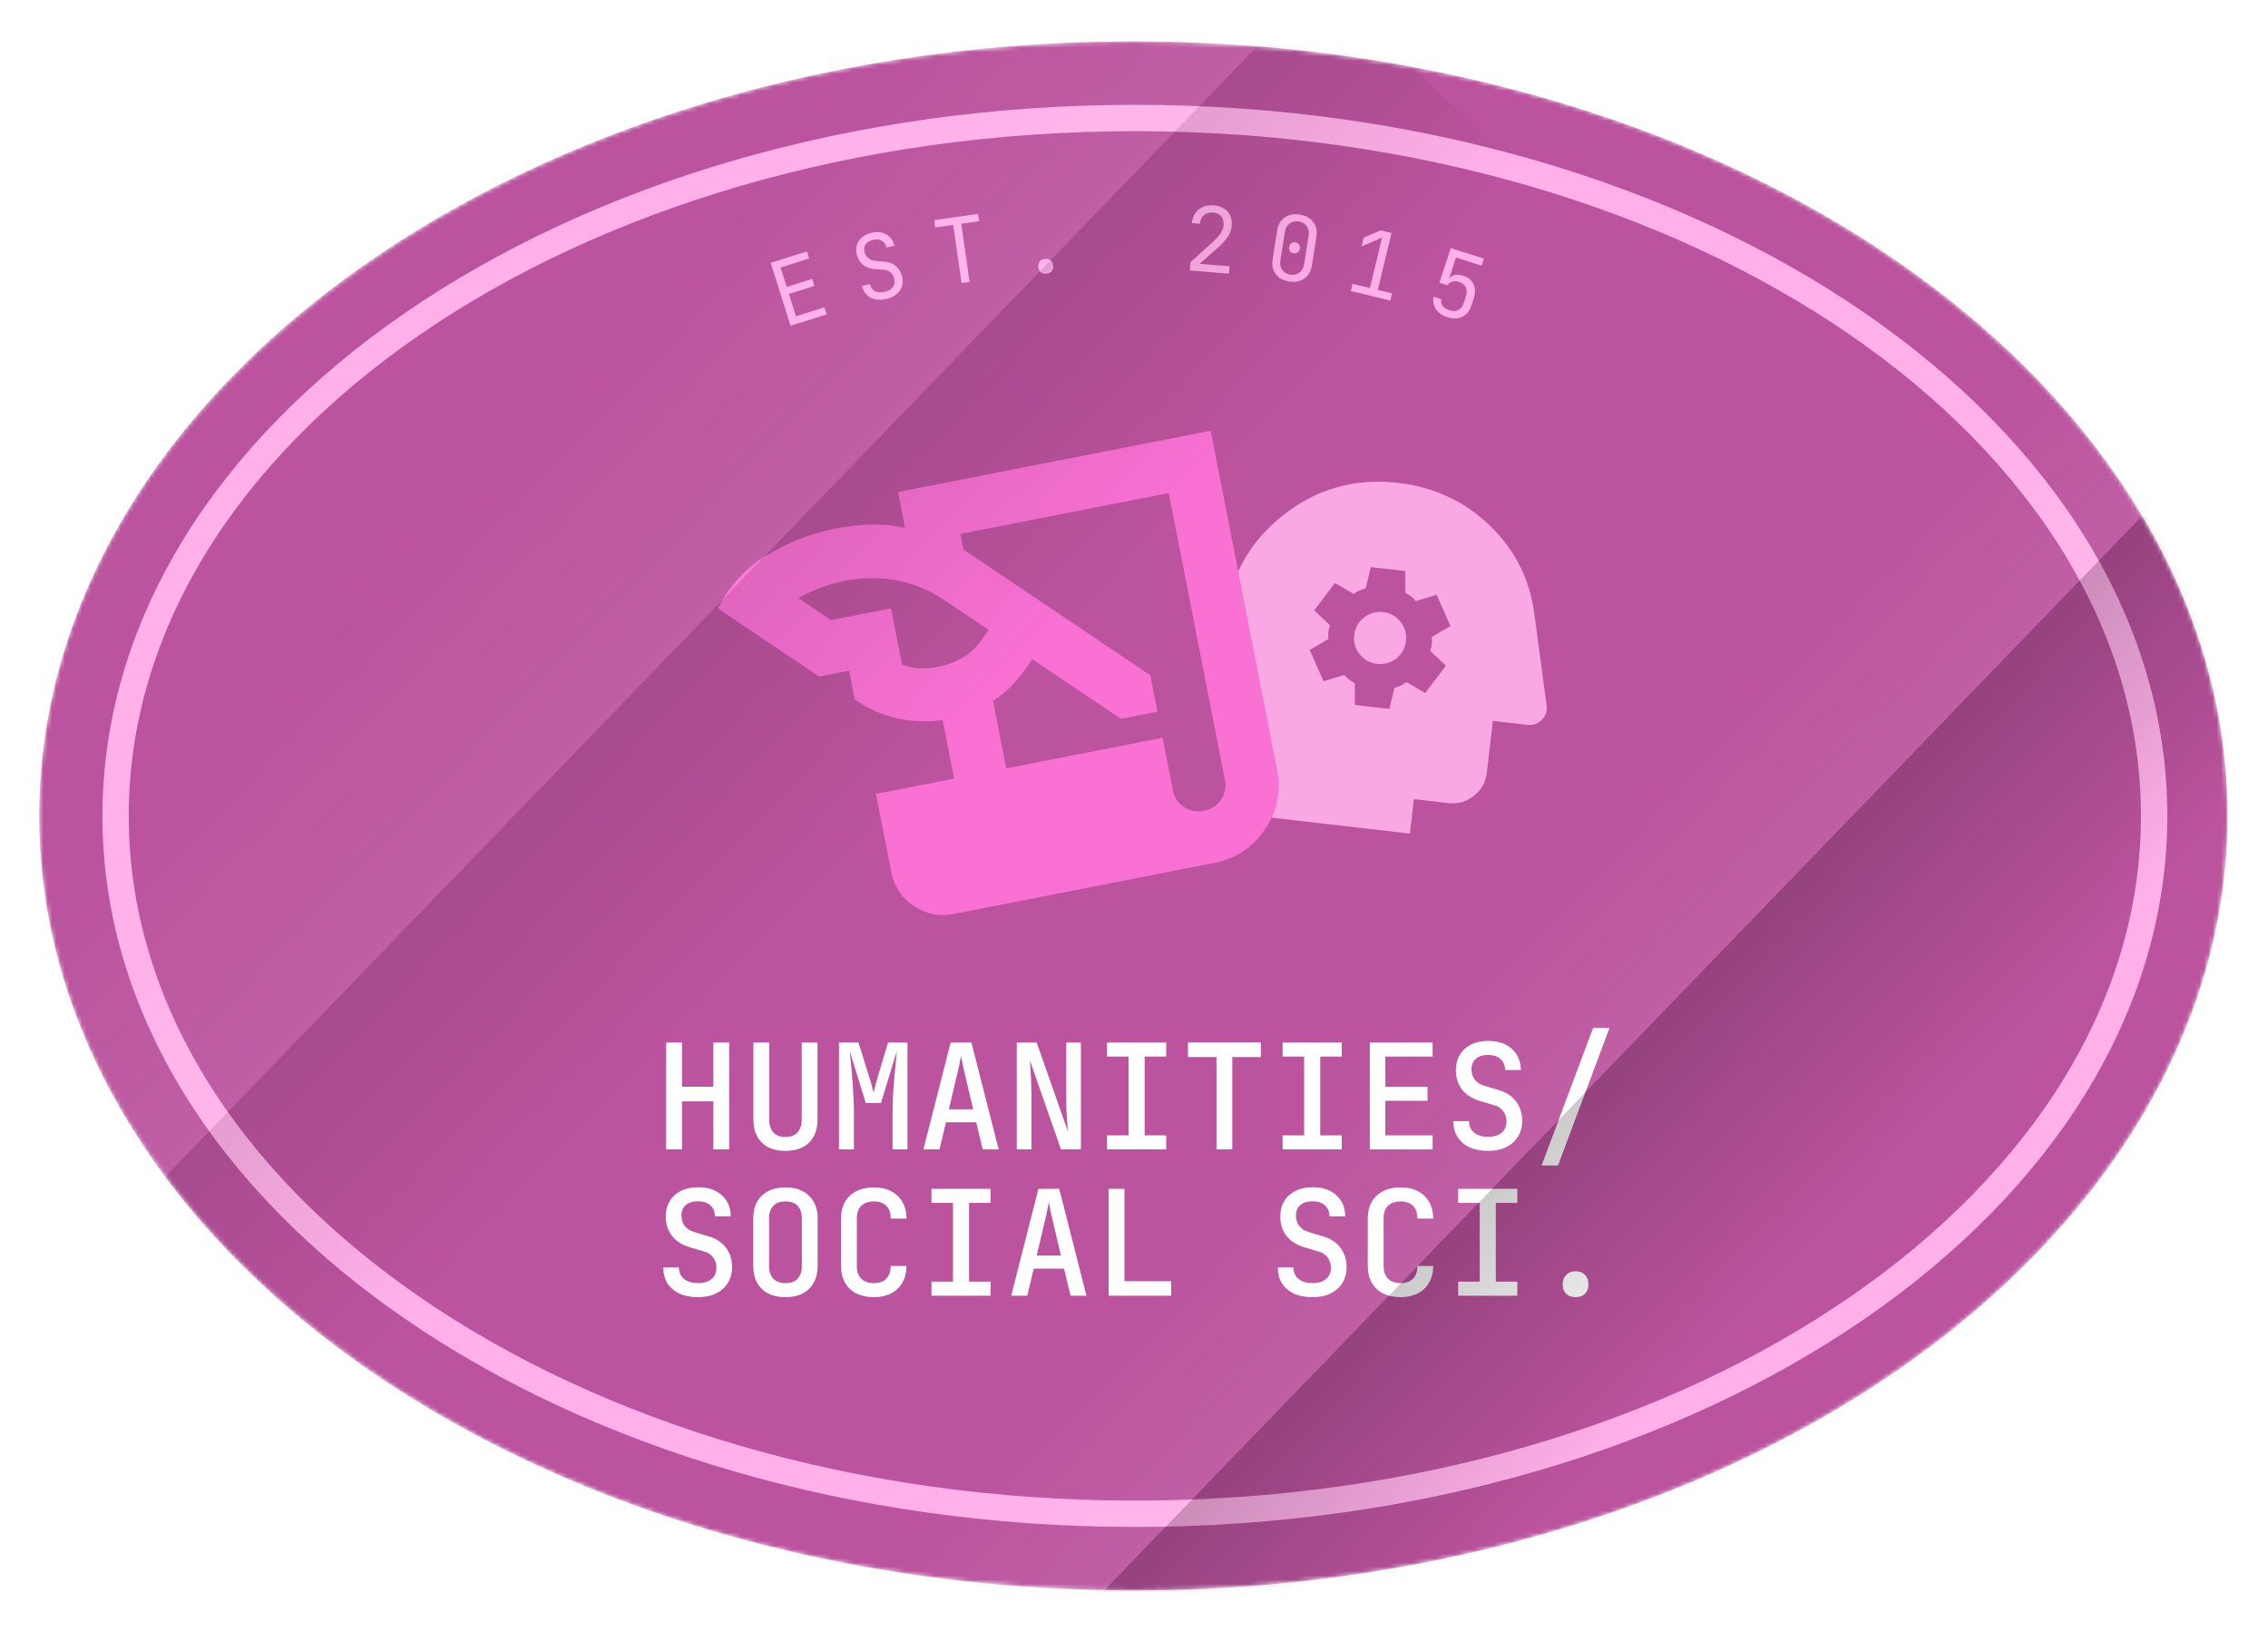 <svg width="527" height="379" viewBox="0 0 527 379" fill="none" xmlns="http://www.w3.org/2000/svg">
<g filter="url(#filter0_d_1023_241)">
<mask id="mask0_1023_241" style="mask-type:alpha" maskUnits="userSpaceOnUse" x="5" y="6" width="509" height="360">
<ellipse cx="259.75" cy="186" rx="180" ry="254.25" transform="rotate(90 259.75 186)" fill="#0A4153"/>
</mask>
<g mask="url(#mask0_1023_241)">
<ellipse cx="259.75" cy="186" rx="180" ry="254.25" transform="rotate(90 259.75 186)" fill="#BB539E"/>
<path d="M496.94 186C496.94 230.335 470.853 270.805 427.999 300.322C385.158 329.831 325.805 348.18 260.099 348.18C194.392 348.18 135.039 329.831 92.198 300.322C49.344 270.805 23.257 230.335 23.257 186C23.257 141.666 49.344 101.195 92.198 71.678C135.04 42.17 194.392 23.82 260.099 23.82C325.805 23.82 385.158 42.17 427.999 71.678C470.853 101.195 496.94 141.666 496.94 186Z" stroke="#FFB0E9" stroke-width="6.12"/>
<path d="M180.084 72.102L175.49 57.476L183.904 54.833L184.42 56.476L177.789 58.559L179.211 63.087L185.141 61.224L185.651 62.847L179.721 64.71L181.351 69.899L187.982 67.815L188.499 69.458L180.084 72.102ZM202.372 65.872C201.389 66.094 200.505 66.121 199.721 65.953C198.951 65.782 198.305 65.433 197.784 64.904C197.263 64.376 196.9 63.69 196.696 62.846L198.54 62.431C198.709 63.182 199.096 63.719 199.699 64.042C200.317 64.362 201.083 64.419 201.998 64.213C202.859 64.019 203.48 63.657 203.863 63.126C204.259 62.591 204.372 61.949 204.203 61.197C204.068 60.596 203.785 60.108 203.356 59.731C202.94 59.351 202.412 59.14 201.771 59.098L199.6 58.92C198.505 58.837 197.594 58.489 196.868 57.878C196.155 57.264 195.687 56.458 195.462 55.461C195.281 54.655 195.301 53.918 195.524 53.251C195.757 52.567 196.165 51.987 196.746 51.512C197.325 51.023 198.058 50.678 198.946 50.478C200.257 50.182 201.392 50.314 202.35 50.873C203.305 51.419 203.927 52.297 204.214 53.51L202.371 53.925C202.204 53.188 201.85 52.665 201.307 52.357C200.774 52.032 200.105 51.96 199.299 52.142C198.507 52.321 197.929 52.652 197.564 53.136C197.214 53.617 197.115 54.199 197.269 54.881C197.408 55.496 197.691 55.992 198.121 56.368C198.55 56.745 199.094 56.96 199.751 57.013L201.948 57.207C203.015 57.296 203.907 57.655 204.623 58.283C205.338 58.911 205.81 59.73 206.038 60.741C206.222 61.56 206.193 62.321 205.949 63.021C205.705 63.722 205.273 64.322 204.654 64.82C204.048 65.315 203.287 65.666 202.372 65.872ZM219.823 62.158L217.887 48.667L213.729 49.264L213.485 47.56L223.67 46.097L223.915 47.802L219.758 48.399L221.694 61.889L219.823 62.158ZM239.518 60.023C238.987 60.059 238.55 59.934 238.209 59.648C237.881 59.361 237.699 58.96 237.665 58.443C237.628 57.898 237.753 57.455 238.039 57.113C238.338 56.77 238.754 56.581 239.284 56.545C239.815 56.51 240.245 56.642 240.574 56.943C240.917 57.242 241.106 57.665 241.143 58.21C241.178 58.726 241.045 59.149 240.744 59.478C240.457 59.806 240.048 59.988 239.518 60.023ZM272.875 59.257L273.031 57.331L278.1 52.749C278.965 51.962 279.605 51.255 280.021 50.629C280.438 49.989 280.671 49.361 280.721 48.747C280.79 47.896 280.607 47.207 280.172 46.68C279.751 46.155 279.136 45.859 278.327 45.793C277.434 45.721 276.709 45.915 276.152 46.376C275.609 46.837 275.301 47.508 275.23 48.387L273.346 48.234C273.449 47.315 273.723 46.537 274.168 45.899C274.628 45.248 275.221 44.769 275.949 44.463C276.69 44.158 277.528 44.043 278.463 44.119C279.383 44.194 280.164 44.439 280.805 44.856C281.46 45.261 281.943 45.805 282.252 46.491C282.562 47.176 282.68 47.972 282.607 48.879C282.536 49.744 282.237 50.584 281.707 51.398C281.178 52.212 280.346 53.12 279.211 54.124L275.128 57.712L282.098 58.277L281.959 59.993L272.875 59.257ZM295.964 61.818C295.037 61.672 294.257 61.364 293.622 60.895C293.004 60.414 292.561 59.813 292.292 59.09C292.026 58.353 291.964 57.536 292.106 56.637L293.156 49.999C293.301 49.087 293.612 48.328 294.091 47.723C294.569 47.119 295.175 46.69 295.91 46.438C296.66 46.174 297.499 46.115 298.425 46.262C299.365 46.41 300.145 46.725 300.763 47.206C301.384 47.672 301.829 48.267 302.097 48.99C302.365 49.713 302.427 50.531 302.283 51.443L301.233 58.081C301.091 58.98 300.779 59.738 300.299 60.357C299.82 60.961 299.206 61.396 298.455 61.66C297.721 61.912 296.89 61.965 295.964 61.818ZM296.217 60.221C297.046 60.352 297.752 60.195 298.333 59.748C298.93 59.29 299.295 58.639 299.428 57.795L300.478 51.158C300.612 50.314 300.464 49.589 300.036 48.983C299.623 48.365 299.002 47.99 298.172 47.859C297.343 47.728 296.629 47.891 296.033 48.349C295.452 48.796 295.094 49.441 294.961 50.285L293.911 56.922C293.777 57.766 293.917 58.497 294.329 59.115C294.758 59.721 295.387 60.09 296.217 60.221ZM297.001 55.264C296.628 55.205 296.342 55.039 296.144 54.767C295.96 54.497 295.899 54.168 295.96 53.781C296.019 53.407 296.177 53.128 296.433 52.941C296.705 52.744 297.028 52.674 297.401 52.733C297.775 52.792 298.053 52.957 298.237 53.227C298.437 53.485 298.508 53.801 298.449 54.175C298.388 54.562 298.221 54.854 297.949 55.052C297.69 55.252 297.374 55.323 297.001 55.264ZM310.266 64.021L310.67 62.347L314.712 63.323L317.536 51.626L312.765 53.672L313.257 51.63L317.232 49.932L319.743 50.538L316.549 63.767L319.856 64.565L319.452 66.239L310.266 64.021ZM332.692 70.094C331.504 69.719 330.626 69.104 330.059 68.25C329.492 67.396 329.307 66.427 329.502 65.343L331.304 65.912C331.19 66.507 331.295 67.033 331.621 67.488C331.952 67.93 332.484 68.267 333.218 68.499C334.059 68.764 334.758 68.736 335.315 68.412C335.886 68.094 336.302 67.52 336.563 66.692L337.012 65.271C337.274 64.443 337.263 63.735 336.979 63.146C336.708 62.561 336.159 62.138 335.331 61.877C334.811 61.712 334.313 61.709 333.837 61.867C333.365 62.012 332.971 62.284 332.654 62.683L330.852 62.114L333.507 54.055L341.197 56.484L340.678 58.126L334.731 56.248L333.134 61.095L333.695 61.272L332.97 61.615C333.168 60.988 333.571 60.572 334.178 60.367C334.8 60.167 335.531 60.2 336.372 60.466C337.564 60.828 338.369 61.486 338.787 62.44C339.223 63.385 339.232 64.518 338.815 65.84L338.366 67.262C337.957 68.556 337.252 69.464 336.25 69.985C335.253 70.492 334.067 70.529 332.692 70.094Z" fill="#FFB0E9"/>
<path d="M311.226 160.225L319.238 161.149L320.417 156.211C320.974 156.072 321.485 155.895 321.95 155.678C322.415 155.461 322.833 155.204 323.206 154.909L327.582 157.444L332.374 151.095L328.715 147.628C328.91 147.11 329.038 146.583 329.1 146.049C329.161 145.515 329.156 144.973 329.084 144.423L333.437 141.881L330.217 134.608L325.379 136.08C325.083 135.707 324.734 135.362 324.331 135.045C323.928 134.728 323.471 134.439 322.96 134.177L322.936 129.099L314.924 128.175L313.745 133.113C313.188 133.252 312.677 133.43 312.212 133.647C311.747 133.864 311.329 134.12 310.956 134.415L306.58 131.881L301.788 138.229L305.447 141.696C305.252 142.215 305.124 142.741 305.062 143.275C305.001 143.809 305.006 144.351 305.078 144.901L300.725 147.443L303.945 154.716L308.783 153.245C309.079 153.617 309.428 153.962 309.831 154.279C310.234 154.596 310.691 154.886 311.202 155.148L311.226 160.225ZM316.388 150.672C314.718 150.479 313.367 149.731 312.333 148.428C311.3 147.124 310.879 145.638 311.072 143.969C311.264 142.299 312.012 140.948 313.316 139.914C314.619 138.881 316.105 138.46 317.774 138.653C319.444 138.845 320.795 139.593 321.829 140.897C322.862 142.2 323.283 143.686 323.09 145.356C322.898 147.025 322.15 148.376 320.846 149.41C319.543 150.444 318.057 150.864 316.388 150.672ZM287.958 185.957L289.946 168.73C286.541 164.819 284.054 160.422 282.486 155.538C280.919 150.655 280.431 145.643 281.025 140.501C282.181 130.486 286.668 122.377 294.488 116.175C302.308 109.973 311.226 107.45 321.242 108.606C329.588 109.569 336.7 112.876 342.577 118.527C348.454 124.179 351.906 131.055 352.933 139.158L355.772 160.291C355.959 161.598 355.593 162.723 354.672 163.665C353.751 164.608 352.623 165.002 351.288 164.848L343.275 163.923L341.889 175.942C341.634 178.146 340.632 179.941 338.882 181.329C337.132 182.717 335.155 183.284 332.951 183.03L324.939 182.105L324.014 190.118L287.958 185.957Z" fill="#FAA8E3"/>
<path d="M217.979 208.791C214.649 209.443 211.566 208.816 208.73 206.909C205.894 205.002 204.15 202.384 203.498 199.054L199.94 180.89L218.104 177.332L215.435 163.709C211.864 164.199 208.355 164.075 204.91 163.335C201.464 162.595 198.163 161.12 195.006 158.91L193.701 152.249L186.738 153.613L163.206 137.79C165.93 132.437 169.778 128.278 174.751 125.313C179.723 122.348 184.934 120.332 190.383 119.265C193.108 118.731 195.796 118.414 198.448 118.313C201.101 118.213 203.847 118.461 206.688 119.057L205.058 110.732L277.713 96.5L293.13 175.209C294.119 180.255 293.193 184.889 290.353 189.113C287.513 193.337 283.57 195.943 278.525 196.931L217.979 208.791ZM230.213 174.96L266.54 167.844L268.912 179.953C269.248 181.669 270.11 182.993 271.498 183.926C272.886 184.859 274.437 185.158 276.153 184.822C277.868 184.486 279.193 183.624 280.126 182.236C281.059 180.848 281.357 179.297 281.021 177.581L267.975 110.981L219.539 120.469L220.25 124.102L263.694 153.313L265.354 161.79L256.878 163.45L236.242 149.575L235.269 151.023C234.133 152.712 232.891 154.265 231.545 155.681C230.198 157.098 228.726 158.277 227.129 159.218L230.213 174.96ZM189.513 140.496L203.438 137.768L205.988 150.786C207.357 151.356 208.727 151.664 210.098 151.709C211.469 151.755 212.861 151.64 214.274 151.363C216.595 150.908 218.62 150.145 220.348 149.073C222.077 148.001 223.671 146.379 225.132 144.207L226.105 142.759L215.969 135.943C212.469 133.589 208.76 132.037 204.84 131.285C200.921 130.534 196.893 130.563 192.755 131.374C190.737 131.769 188.849 132.296 187.092 132.954C185.335 133.613 183.608 134.423 181.91 135.384L189.513 140.496Z" fill="#F971D3"/>
<path d="M151.199 263.5V238.665H154.873V248.939H162.153V238.665H165.827V263.5H162.153V252.341H154.873V263.5H151.199ZM178.912 263.84C176.53 263.84 174.693 263.194 173.401 261.901C172.108 260.586 171.461 258.805 171.461 256.56V238.665H175.136V256.56C175.136 257.807 175.442 258.794 176.054 259.52C176.689 260.245 177.642 260.608 178.912 260.608C180.159 260.608 181.1 260.245 181.735 259.52C182.371 258.794 182.688 257.807 182.688 256.56V238.665H186.362V256.56C186.362 258.805 185.716 260.586 184.423 261.901C183.13 263.194 181.293 263.84 178.912 263.84ZM191.35 263.5V238.665H195.875L198.358 246.626C198.607 247.375 198.823 248.1 199.004 248.803C199.186 249.484 199.311 249.994 199.379 250.334C199.469 249.994 199.594 249.484 199.753 248.803C199.934 248.1 200.138 247.375 200.365 246.626L202.747 238.665H207.271V263.5H203.801V255.131C203.801 254.065 203.824 252.886 203.869 251.593C203.937 250.278 204.028 248.962 204.141 247.647C204.255 246.309 204.368 245.038 204.482 243.836C204.595 242.612 204.697 241.546 204.788 240.639L201.114 252.716H197.576L193.833 240.639C193.947 241.523 194.06 242.555 194.174 243.734C194.287 244.891 194.389 246.127 194.48 247.443C194.57 248.758 194.65 250.085 194.718 251.423C194.786 252.738 194.82 253.974 194.82 255.131V263.5H191.35ZM210.966 263.5L217.294 238.665H222.125L228.452 263.5H224.744L223.247 257.206H216.205L214.708 263.5H210.966ZM216.886 254.179H222.533L220.832 247C220.537 245.73 220.288 244.63 220.083 243.7C219.902 242.748 219.777 242.101 219.709 241.761C219.641 242.101 219.516 242.748 219.335 243.7C219.154 244.63 218.904 245.719 218.587 246.966L216.886 254.179ZM232.658 263.5V238.665H237.284L244.531 259.316C244.485 258.658 244.428 257.875 244.36 256.968C244.292 256.061 244.236 255.12 244.19 254.145C244.168 253.169 244.156 252.285 244.156 251.491V238.665H247.558V263.5H242.932L235.719 242.85C235.765 243.44 235.81 244.177 235.855 245.061C235.923 245.946 235.969 246.864 235.992 247.817C236.037 248.769 236.06 249.654 236.06 250.47V263.5H232.658ZM253.635 263.5V260.234H258.636V241.931H253.635V238.665H267.379V241.931H262.378V260.234H267.379V263.5H253.635ZM279.068 263.5V242.033H272.434V238.631H289.376V242.033H282.742V263.5H279.068ZM294.432 263.5V260.234H299.433V241.931H294.432V238.665H308.176V241.931H303.175V260.234H308.176V263.5H294.432ZM314.695 263.5V238.665H329.289V241.931H318.301V248.973H328.099V252.205H318.301V260.234H329.289V263.5H314.695ZM342.204 263.84C340.525 263.84 339.085 263.568 337.883 263.024C336.681 262.457 335.751 261.663 335.093 260.642C334.436 259.599 334.107 258.363 334.107 256.934H337.747C337.747 258.068 338.144 258.964 338.938 259.622C339.731 260.257 340.831 260.574 342.238 260.574C343.553 260.574 344.585 260.257 345.333 259.622C346.082 258.987 346.456 258.114 346.456 257.002C346.456 256.072 346.195 255.267 345.674 254.587C345.175 253.906 344.449 253.441 343.496 253.192L340.366 252.273C338.552 251.752 337.146 250.867 336.148 249.62C335.173 248.35 334.685 246.842 334.685 245.095C334.685 243.734 334.991 242.544 335.604 241.523C336.216 240.502 337.089 239.709 338.223 239.142C339.357 238.575 340.695 238.291 342.238 238.291C344.506 238.291 346.32 238.904 347.681 240.128C349.064 241.353 349.767 242.997 349.79 245.061H346.116C346.116 243.973 345.764 243.122 345.061 242.51C344.381 241.875 343.417 241.557 342.17 241.557C340.967 241.557 340.026 241.852 339.346 242.442C338.665 243.009 338.325 243.814 338.325 244.857C338.325 245.787 338.575 246.592 339.074 247.272C339.595 247.953 340.332 248.429 341.285 248.701L344.449 249.654C346.263 250.153 347.658 251.037 348.633 252.307C349.609 253.578 350.096 255.097 350.096 256.866C350.096 258.25 349.767 259.474 349.11 260.54C348.452 261.584 347.533 262.4 346.354 262.99C345.175 263.557 343.791 263.84 342.204 263.84ZM354.608 267.242L366.583 235.263H370.393L358.418 267.242H354.608ZM158.615 297.84C156.937 297.84 155.497 297.568 154.295 297.024C153.093 296.457 152.163 295.663 151.505 294.642C150.847 293.599 150.518 292.363 150.518 290.934H154.159C154.159 292.068 154.555 292.964 155.349 293.622C156.143 294.257 157.243 294.574 158.649 294.574C159.965 294.574 160.997 294.257 161.745 293.622C162.493 292.987 162.868 292.114 162.868 291.002C162.868 290.072 162.607 289.267 162.085 288.587C161.586 287.906 160.86 287.441 159.908 287.192L156.778 286.273C154.964 285.752 153.558 284.867 152.56 283.62C151.584 282.35 151.097 280.842 151.097 279.095C151.097 277.734 151.403 276.544 152.015 275.523C152.628 274.502 153.501 273.709 154.635 273.142C155.769 272.575 157.107 272.291 158.649 272.291C160.917 272.291 162.732 272.904 164.092 274.128C165.476 275.353 166.179 276.997 166.202 279.061H162.527C162.527 277.973 162.176 277.122 161.473 276.51C160.792 275.875 159.829 275.557 158.581 275.557C157.379 275.557 156.438 275.852 155.757 276.442C155.077 277.009 154.737 277.814 154.737 278.857C154.737 279.787 154.986 280.592 155.485 281.272C156.007 281.953 156.744 282.429 157.697 282.701L160.86 283.654C162.675 284.153 164.07 285.037 165.045 286.307C166.02 287.578 166.508 289.097 166.508 290.866C166.508 292.25 166.179 293.474 165.521 294.54C164.864 295.584 163.945 296.4 162.766 296.99C161.586 297.557 160.203 297.84 158.615 297.84ZM178.912 297.84C177.37 297.84 176.031 297.557 174.897 296.99C173.786 296.4 172.924 295.561 172.312 294.472C171.722 293.361 171.427 292.068 171.427 290.594V279.571C171.427 278.075 171.722 276.782 172.312 275.693C172.924 274.605 173.786 273.777 174.897 273.21C176.031 272.62 177.37 272.325 178.912 272.325C180.454 272.325 181.781 272.62 182.892 273.21C184.026 273.777 184.888 274.605 185.478 275.693C186.09 276.782 186.396 278.063 186.396 279.537V290.594C186.396 292.068 186.09 293.361 185.478 294.472C184.888 295.561 184.026 296.4 182.892 296.99C181.781 297.557 180.454 297.84 178.912 297.84ZM178.912 294.574C180.159 294.574 181.1 294.234 181.735 293.554C182.393 292.851 182.722 291.864 182.722 290.594V279.571C182.722 278.279 182.393 277.292 181.735 276.612C181.1 275.931 180.159 275.591 178.912 275.591C177.687 275.591 176.746 275.931 176.088 276.612C175.43 277.292 175.102 278.279 175.102 279.571V290.594C175.102 291.864 175.43 292.851 176.088 293.554C176.746 294.234 177.687 294.574 178.912 294.574ZM199.447 297.84C197.904 297.84 196.555 297.557 195.398 296.99C194.264 296.4 193.38 295.561 192.745 294.472C192.132 293.361 191.826 292.068 191.826 290.594V279.571C191.826 278.075 192.132 276.782 192.745 275.693C193.38 274.605 194.264 273.777 195.398 273.21C196.555 272.62 197.904 272.325 199.447 272.325C200.989 272.325 202.327 272.62 203.461 273.21C204.595 273.799 205.468 274.639 206.081 275.727C206.716 276.793 207.033 278.075 207.033 279.571H203.359C203.359 278.279 203.019 277.292 202.338 276.612C201.658 275.931 200.694 275.591 199.447 275.591C198.199 275.591 197.224 275.931 196.521 276.612C195.84 277.292 195.5 278.267 195.5 279.537V290.594C195.5 291.864 195.84 292.851 196.521 293.554C197.224 294.234 198.199 294.574 199.447 294.574C200.694 294.574 201.658 294.234 202.338 293.554C203.019 292.851 203.359 291.864 203.359 290.594H207.033C207.033 292.068 206.716 293.35 206.081 294.438C205.468 295.527 204.595 296.366 203.461 296.956C202.327 297.545 200.989 297.84 199.447 297.84ZM212.837 297.5V294.234H217.838V275.931H212.837V272.665H226.581V275.931H221.58V294.234H226.581V297.5H212.837ZM231.365 297.5L237.693 272.665H242.523L248.851 297.5H245.143L243.646 291.206H236.604L235.107 297.5H231.365ZM237.284 288.179H242.932L241.231 281C240.936 279.73 240.686 278.63 240.482 277.7C240.301 276.748 240.176 276.101 240.108 275.761C240.04 276.101 239.915 276.748 239.734 277.7C239.552 278.63 239.303 279.719 238.985 280.966L237.284 288.179ZM254.009 297.5V272.665H257.683V294.132H268.535V297.5H254.009ZM301.406 297.84C299.728 297.84 298.288 297.568 297.086 297.024C295.884 296.457 294.954 295.663 294.296 294.642C293.638 293.599 293.309 292.363 293.309 290.934H296.949C296.949 292.068 297.346 292.964 298.14 293.622C298.934 294.257 300.034 294.574 301.44 294.574C302.756 294.574 303.788 294.257 304.536 293.622C305.284 292.987 305.659 292.114 305.659 291.002C305.659 290.072 305.398 289.267 304.876 288.587C304.377 287.906 303.651 287.441 302.699 287.192L299.569 286.273C297.755 285.752 296.348 284.867 295.351 283.62C294.375 282.35 293.888 280.842 293.888 279.095C293.888 277.734 294.194 276.544 294.806 275.523C295.419 274.502 296.292 273.709 297.426 273.142C298.56 272.575 299.898 272.291 301.44 272.291C303.708 272.291 305.523 272.904 306.883 274.128C308.267 275.353 308.97 276.997 308.993 279.061H305.318C305.318 277.973 304.967 277.122 304.264 276.51C303.583 275.875 302.619 275.557 301.372 275.557C300.17 275.557 299.229 275.852 298.548 276.442C297.868 277.009 297.528 277.814 297.528 278.857C297.528 279.787 297.777 280.592 298.276 281.272C298.798 281.953 299.535 282.429 300.488 282.701L303.651 283.654C305.466 284.153 306.861 285.037 307.836 286.307C308.811 287.578 309.299 289.097 309.299 290.866C309.299 292.25 308.97 293.474 308.312 294.54C307.654 295.584 306.736 296.4 305.557 296.99C304.377 297.557 302.994 297.84 301.406 297.84ZM321.839 297.84C320.297 297.84 318.947 297.557 317.79 296.99C316.656 296.4 315.772 295.561 315.137 294.472C314.525 293.361 314.218 292.068 314.218 290.594V279.571C314.218 278.075 314.525 276.782 315.137 275.693C315.772 274.605 316.656 273.777 317.79 273.21C318.947 272.62 320.297 272.325 321.839 272.325C323.381 272.325 324.719 272.62 325.853 273.21C326.987 273.799 327.86 274.639 328.473 275.727C329.108 276.793 329.425 278.075 329.425 279.571H325.751C325.751 278.279 325.411 277.292 324.731 276.612C324.05 275.931 323.086 275.591 321.839 275.591C320.591 275.591 319.616 275.931 318.913 276.612C318.233 277.292 317.893 278.267 317.893 279.537V290.594C317.893 291.864 318.233 292.851 318.913 293.554C319.616 294.234 320.591 294.574 321.839 294.574C323.086 294.574 324.05 294.234 324.731 293.554C325.411 292.851 325.751 291.864 325.751 290.594H329.425C329.425 292.068 329.108 293.35 328.473 294.438C327.86 295.527 326.987 296.366 325.853 296.956C324.719 297.545 323.381 297.84 321.839 297.84ZM335.229 297.5V294.234H340.23V275.931H335.229V272.665H348.974V275.931H343.973V294.234H348.974V297.5H335.229ZM362.5 297.84C361.593 297.84 360.867 297.579 360.323 297.058C359.779 296.513 359.506 295.788 359.506 294.88C359.506 293.951 359.779 293.213 360.323 292.669C360.867 292.102 361.593 291.819 362.5 291.819C363.43 291.819 364.156 292.102 364.677 292.669C365.222 293.213 365.494 293.951 365.494 294.88C365.494 295.788 365.222 296.513 364.677 297.058C364.156 297.579 363.43 297.84 362.5 297.84Z" fill="white"/>
<g opacity="0.5">
<g opacity="0.7" filter="url(#filter1_f_1023_241)">
<rect x="196" y="366.123" width="413.079" height="40.892" transform="rotate(-45.996 196 366.123)" fill="url(#paint0_linear_1023_241)" fill-opacity="0.2"/>
</g>
<g filter="url(#filter2_f_1023_241)">
<rect x="225.413" y="394.531" width="413.079" height="61.312" transform="rotate(-45.996 225.413 394.531)" fill="url(#paint1_linear_1023_241)" fill-opacity="0.4"/>
</g>
</g>
<g opacity="0.5">
<g opacity="0.7" filter="url(#filter3_f_1023_241)">
<rect x="-27.5" y="246.123" width="413.079" height="61.312" transform="rotate(-45.996 -27.5 246.123)" fill="url(#paint2_linear_1023_241)" fill-opacity="0.2"/>
</g>
<g opacity="0.5" filter="url(#filter4_f_1023_241)">
<rect x="16.602" y="288.718" width="413.079" height="61.312" transform="rotate(-45.996 16.602 288.718)" fill="url(#paint3_linear_1023_241)" fill-opacity="0.4"/>
</g>
</g>
</g>
</g>
<defs>
<filter id="filter0_d_1023_241" x="0.1" y="0.6" width="526.5" height="378" filterUnits="userSpaceOnUse" color-interpolation-filters="sRGB">
<feFlood flood-opacity="0" result="BackgroundImageFix"/>
<feColorMatrix in="SourceAlpha" type="matrix" values="0 0 0 0 0 0 0 0 0 0 0 0 0 0 0 0 0 0 127 0" result="hardAlpha"/>
<feOffset dx="3.6" dy="3.6"/>
<feGaussianBlur stdDeviation="4.5"/>
<feComposite in2="hardAlpha" operator="out"/>
<feColorMatrix type="matrix" values="0 0 0 0 0 0 0 0 0 0 0 0 0 0 0 0 0 0 0.1 0"/>
<feBlend mode="normal" in2="BackgroundImageFix" result="effect1_dropShadow_1023_241"/>
<feBlend mode="normal" in="SourceGraphic" in2="effect1_dropShadow_1023_241" result="shape"/>
</filter>
<filter id="filter1_f_1023_241" x="181" y="54" width="346.383" height="355.531" filterUnits="userSpaceOnUse" color-interpolation-filters="sRGB">
<feFlood flood-opacity="0" result="BackgroundImageFix"/>
<feBlend mode="normal" in="SourceGraphic" in2="BackgroundImageFix" result="shape"/>
<feGaussianBlur stdDeviation="7.5" result="effect1_foregroundBlur_1023_241"/>
</filter>
<filter id="filter2_f_1023_241" x="210.413" y="82.408" width="361.071" height="369.718" filterUnits="userSpaceOnUse" color-interpolation-filters="sRGB">
<feFlood flood-opacity="0" result="BackgroundImageFix"/>
<feBlend mode="normal" in="SourceGraphic" in2="BackgroundImageFix" result="shape"/>
<feGaussianBlur stdDeviation="7.5" result="effect1_foregroundBlur_1023_241"/>
</filter>
<filter id="filter3_f_1023_241" x="-42.5" y="-66" width="361.071" height="369.718" filterUnits="userSpaceOnUse" color-interpolation-filters="sRGB">
<feFlood flood-opacity="0" result="BackgroundImageFix"/>
<feBlend mode="normal" in="SourceGraphic" in2="BackgroundImageFix" result="shape"/>
<feGaussianBlur stdDeviation="7.5" result="effect1_foregroundBlur_1023_241"/>
</filter>
<filter id="filter4_f_1023_241" x="1.602" y="-23.406" width="361.071" height="369.718" filterUnits="userSpaceOnUse" color-interpolation-filters="sRGB">
<feFlood flood-opacity="0" result="BackgroundImageFix"/>
<feBlend mode="normal" in="SourceGraphic" in2="BackgroundImageFix" result="shape"/>
<feGaussianBlur stdDeviation="7.5" result="effect1_foregroundBlur_1023_241"/>
</filter>
<linearGradient id="paint0_linear_1023_241" x1="402.539" y1="366.123" x2="402.539" y2="407.015" gradientUnits="userSpaceOnUse">
<stop stop-color="white" stop-opacity="0"/>
<stop offset="1" stop-color="white"/>
</linearGradient>
<linearGradient id="paint1_linear_1023_241" x1="431.952" y1="394.531" x2="431.952" y2="455.843" gradientUnits="userSpaceOnUse">
<stop/>
<stop offset="1" stop-opacity="0"/>
</linearGradient>
<linearGradient id="paint2_linear_1023_241" x1="179.039" y1="246.123" x2="179.039" y2="307.436" gradientUnits="userSpaceOnUse">
<stop stop-color="white" stop-opacity="0"/>
<stop offset="1" stop-color="white"/>
</linearGradient>
<linearGradient id="paint3_linear_1023_241" x1="223.141" y1="288.718" x2="223.141" y2="350.03" gradientUnits="userSpaceOnUse">
<stop/>
<stop offset="1" stop-opacity="0"/>
</linearGradient>
</defs>
</svg>
